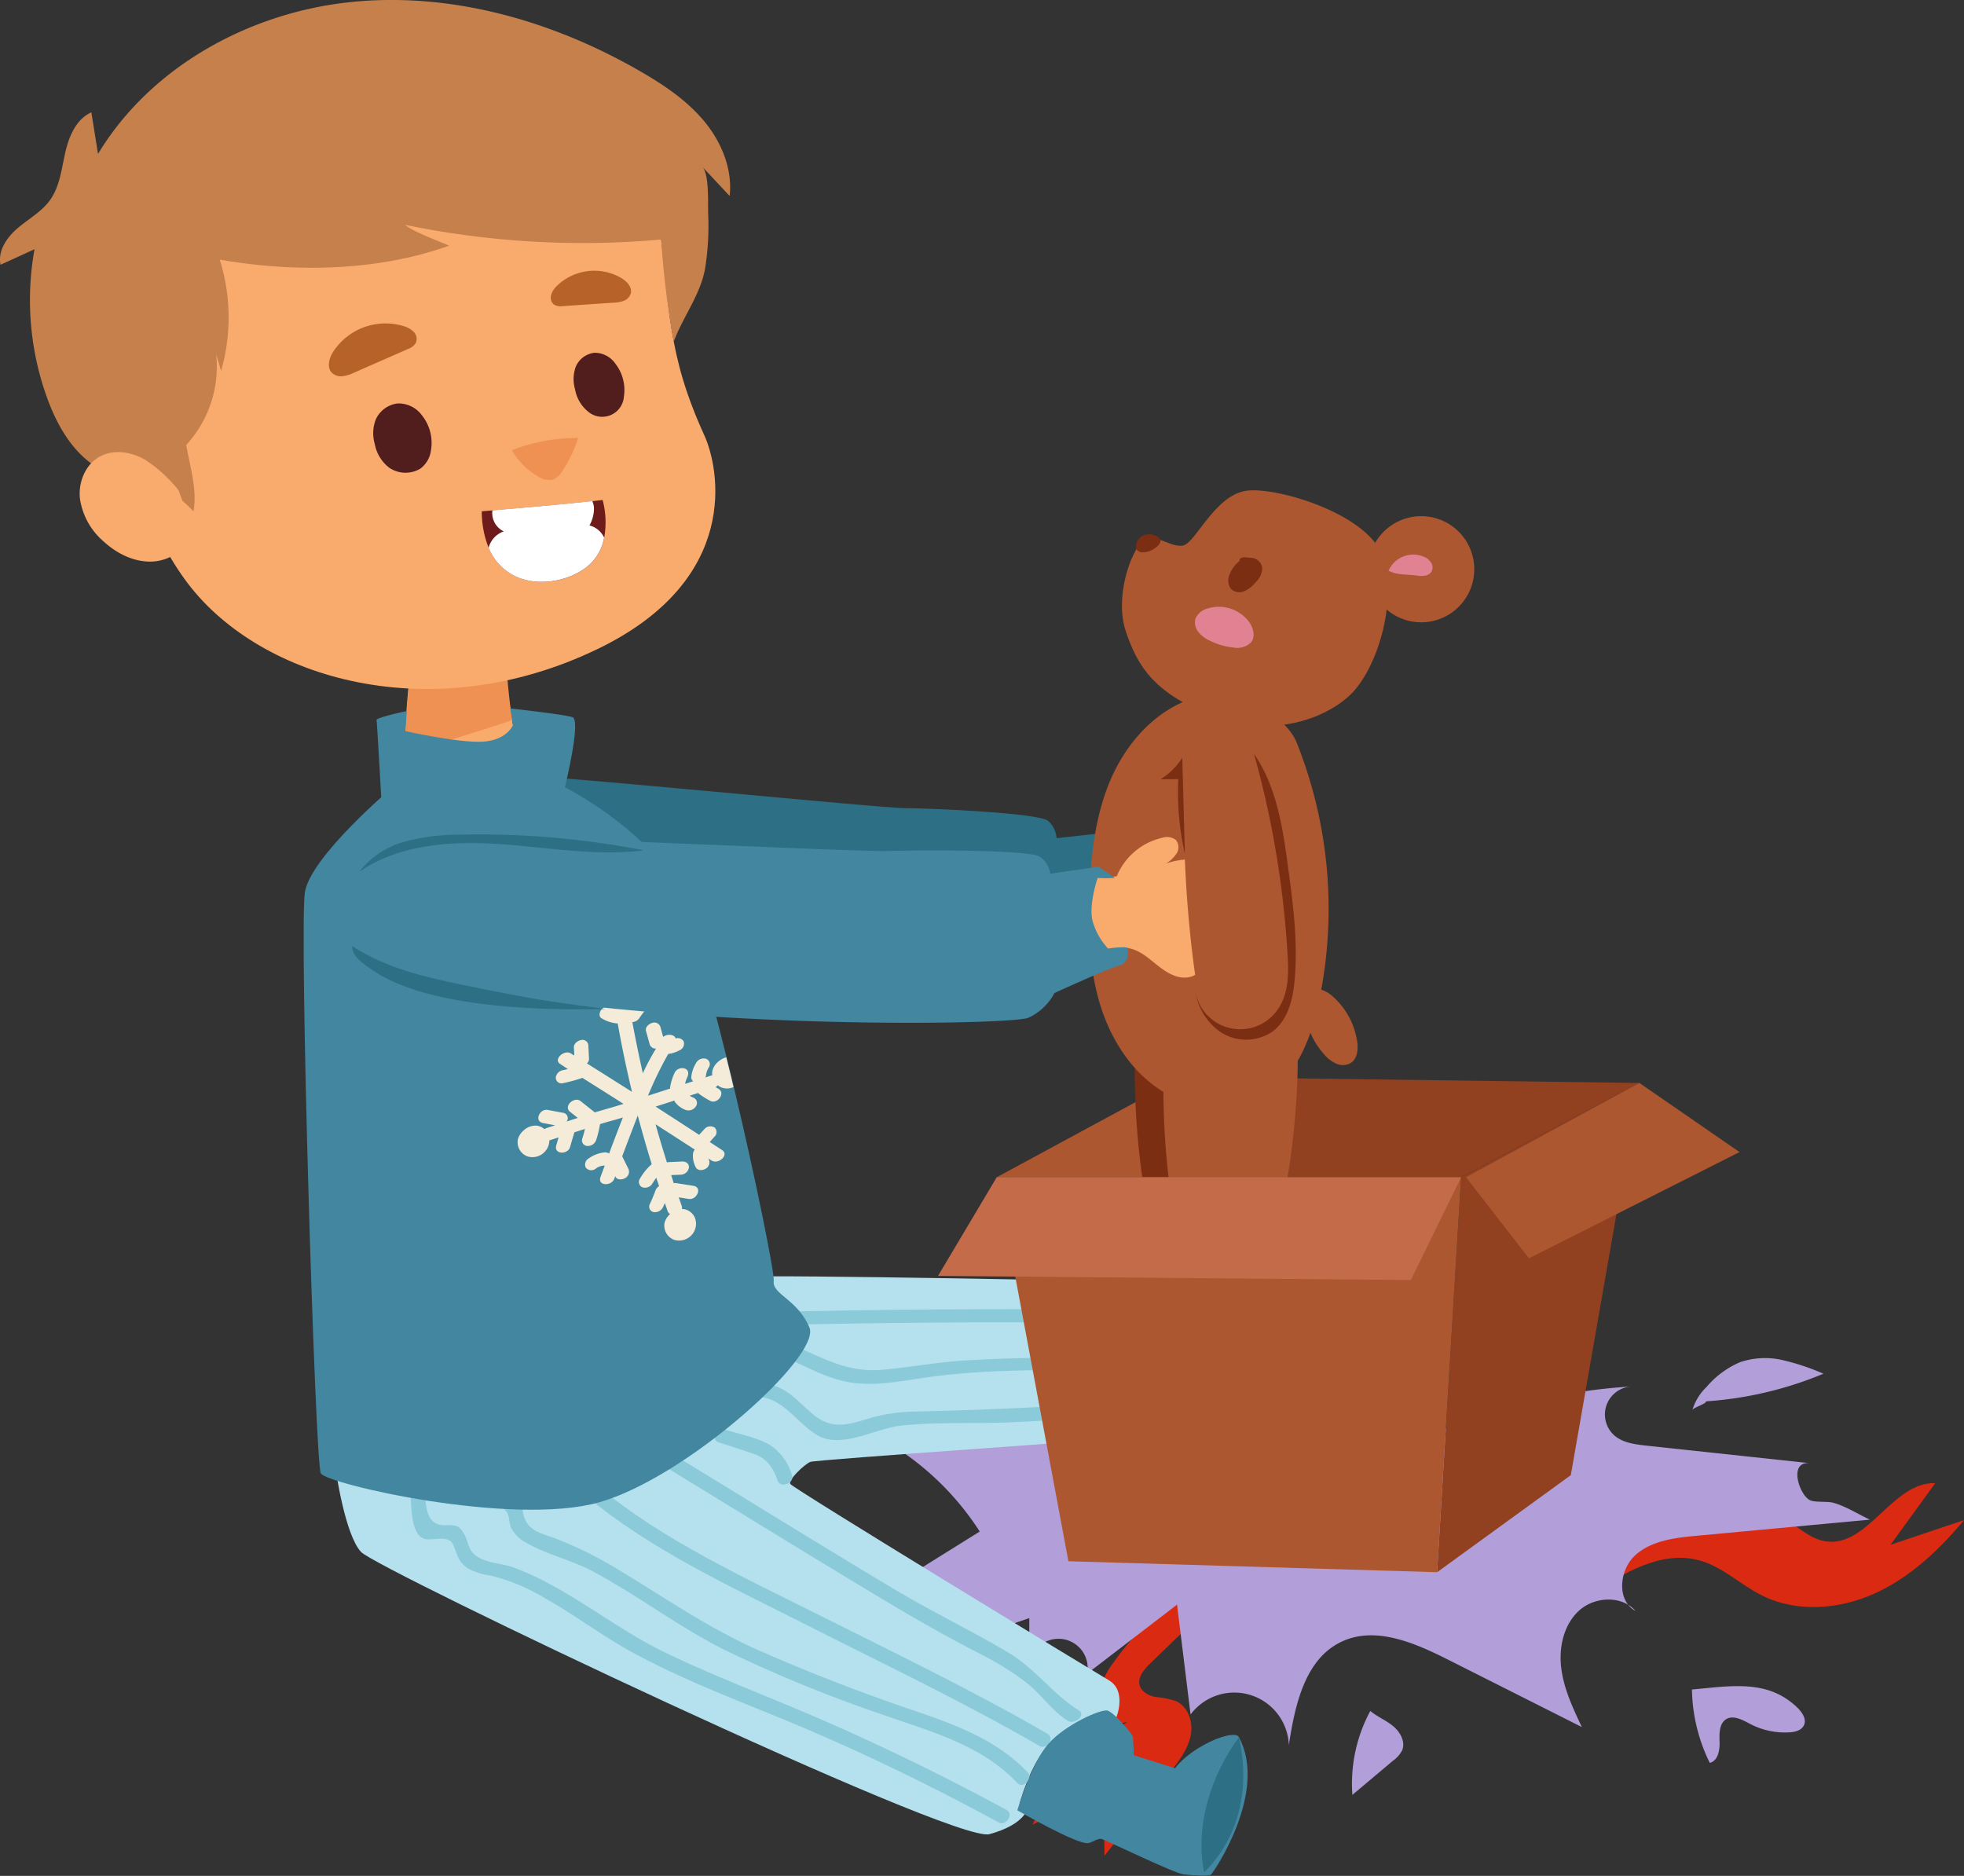 <svg xmlns="http://www.w3.org/2000/svg" viewBox="0 0 388.26 370.85"><rect x="0" y="0" width="388.26" height="370.85" fill="#333333" stroke="none"/><title>Depositphotos_128057124_01</title><g id="Layer_2" data-name="Layer 2"><g id="ëÎÓÈ_1" data-name="ëÎÓÈ 1"><path d="M80,147.4c0,1.26,0,2.53,0,3.8,4.89,3.21,10.54,4.62,16.18,3.14,1.95-.51,6.47-2.6,6.23-4.37-.3-2.27-.71-4.87-1.16-7.6-1.15-7.09-2.46-15.14-2.17-21a35.52,35.52,0,0,0-17.42,1.13C81.44,130.9,80.18,139.16,80,147.4Z" style="fill:#f9ab6d"/><path d="M80,148.8c6.24-1.46,20.45-6.15,21.28-6.43-1.15-7.09-1.29-14.58-2.17-21a35.52,35.52,0,0,0-17.42,1.13C81.44,130.9,80.16,140.56,80,148.8Z" style="fill:#ef9152"/><path d="M122.94,20.88c4.63,4.18,5.7,9.4,7.14,21,2.39,19.33,1.72,27.86,9.17,44.21,2.92,6.42,7.42,28.45-21.13,42.22-32.63,15.74-66.4,6.13-80.94-12.91S7.94,44.53,44.82,17.52C78.28-7,113.89,12.7,122.94,20.88Z" style="fill:#f9ab6d"/><path d="M139.87,36.74c.17,2.1.09,4.44.13,5.54A53.18,53.18,0,0,1,139.4,53c-.86,5.16-4.37,9.59-6.21,14.53a174.2,174.2,0,0,1-2.48-20.18A173.38,173.38,0,0,1,80.1,44.45c1.23,1.17,6.15,3.05,8.7,4.11-14.11,5.07-30.59,5.36-45.36,2.76a38.26,38.26,0,0,1,.27,22L40.38,62.15a22.8,22.8,0,0,1-3.56,25.8c.71,4.24,2.21,8.86,1.43,13.14a26.81,26.81,0,0,0-6.7-5.16c-3.69-1.65-7.94-1.09-11.65-3.12-5.32-2.91-8.58-8.56-10.63-14.27A56.86,56.86,0,0,1,6.82,49.27L.11,52.34c-.6-2.75,1.27-5.45,3.42-7.27s4.72-3.23,6.36-5.51c1.92-2.68,2.28-6.13,3-9.35s2.16-6.66,5.17-8l1.32,8.22C29.75,13.23,49.18,2.55,69.14.43s40.22,3.69,57.58,13.75c4.61,2.67,9.12,5.71,12.52,9.82s5.6,9.44,5,14.74L138.87,33C139.47,33.64,139.74,35.12,139.87,36.74Z" style="fill:#c6804b"/><path d="M78.59,79.76a5.71,5.71,0,0,1,4.83,2.36,8.72,8.72,0,0,1,1.77,6.95,5.31,5.31,0,0,1-2.12,3.59A5.72,5.72,0,0,1,77,92.5a7.64,7.64,0,0,1-2.91-4.72,7.51,7.51,0,0,1,.2-4.86A5.44,5.44,0,0,1,78.59,79.76Z" style="fill:#511d1d"/><path d="M218.34,366.87l13-16.55c1.67-2.12,3.38-4.34,4-7s-.34-5.81-2.78-7a17.08,17.08,0,0,0-4.08-.83c-1.37-.27-2.83-1-3.19-2.35-.42-1.59.87-3.07,2-4.21l13.11-12.66L233.84,315a56.76,56.76,0,0,0-13.76,13.73,14.75,14.75,0,0,0-2.61,5.22,6,6,0,0,0,1.29,5.49,3.86,3.86,0,0,0,5.27.27,52.46,52.46,0,0,0-19.92,21l14.07-6.79Z" style="fill:#db2a12"/><path d="M314.22,315.44c6.57-4.45,14.31-9.11,21.93-6.91,4.52,1.3,8,4.82,12.25,6.91,6.87,3.41,15.27,2.72,22.25-.45s12.71-8.59,17.62-14.48l-14.54,4.88,8.84-12.18c-8.45-.33-13.29,12.76-21.65,11.5-3.17-.48-5.58-3-8.32-4.63-5.32-3.2-12.1-3.18-18-1.36s-11.24,5.24-16.45,8.62Z" style="fill:#db2a12"/><path d="M187.37,315l-11.17,14.32,27.28-9.44q0,4.9,0,9.8a5.77,5.77,0,1,1,11.43,1.18l17.78-13.64,2.67,21.72A10.79,10.79,0,0,1,254.79,345C256,337,258,327.87,265.31,324.5c6.63-3.07,14.31.26,20.84,3.54l26.56,13.38c-1.77-3.74-3.56-7.55-4.07-11.66s.49-8.62,3.56-11.39,8.44-3,11.12.1c-3.79-2.07-3.23-8.18,0-11.06s7.84-3.41,12.14-3.81l34.21-3.18c-2.31-1.06-4.84-2.7-7.3-3.35-1.19-.32-3.68,0-4.67-.55-2.08-1.21-4.17-7.73.13-7.26l-32.32-3.47c-2.25-.24-4.65-.55-6.35-2a5.54,5.54,0,0,1,3.29-9.69,108.9,108.9,0,0,0-22.63,3.76c-6.46,1.79-12.32,5-19.05,5.27-12.36.56-24.68-1.43-37-2.31a209.49,209.49,0,0,0-66,5.79,55.13,55.13,0,0,1,15.91,16.16L174.07,315Z" style="fill:#b29ed8"/><path d="M275.36,348.09A5.78,5.78,0,0,0,277.2,346c.67-1.69-.39-3.6-1.79-4.76s-3.13-1.85-4.52-3a30.28,30.28,0,0,0-3.54,16.59Z" style="fill:#b29ed8"/><path d="M334.53,278.86a10.5,10.5,0,0,1,2.84-4.68,17.93,17.93,0,0,1,6.57-4.87,15.37,15.37,0,0,1,8.43-.44,45.84,45.84,0,0,1,8.1,2.7,72.9,72.9,0,0,1-23.2,5.46C337.35,277.56,334.43,278.32,334.53,278.86Z" style="fill:#b29ed8"/><path d="M334.48,334A34,34,0,0,0,338,348.5c1.61-.38,2-2.47,1.94-4.13s-.08-3.67,1.33-4.52,3.28.19,4.8,1a14.87,14.87,0,0,0,7.67,1.62c1.11-.07,2.37-.37,2.86-1.37.63-1.28-.41-2.72-1.46-3.69C349.36,332,342.35,333.28,334.48,334Z" style="fill:#b29ed8"/><path d="M117.51,69.74A5,5,0,0,1,121.73,72a8.45,8.45,0,0,1,1.61,6.38,4.3,4.3,0,0,1-7.07,3A7.29,7.29,0,0,1,113.69,77a7.21,7.21,0,0,1,.11-4.45A4.58,4.58,0,0,1,117.51,69.74Z" style="fill:#511d1d"/><path d="M101.2,89a35.6,35.6,0,0,1,13.1-2.42,26.35,26.35,0,0,1-3.1,6.5,4,4,0,0,1-1.82,1.71,3.73,3.73,0,0,1-3-.59A13.89,13.89,0,0,1,101.2,89Z" style="fill:#ef9152"/><path d="M82.19,67.82a2,2,0,0,0-.35-2.16,4.39,4.39,0,0,0-2-1.17A12.34,12.34,0,0,0,65.8,69.64c-.73,1.22-1.2,2.9-.25,4a2.63,2.63,0,0,0,2.23.73,7.79,7.79,0,0,0,2.31-.74L80.64,69A3,3,0,0,0,82.19,67.82Z" style="fill:#b76229"/><path d="M66.39,290.64s1.8,12.78,5,16.18,117.14,57.68,124.19,55.78,7.6-5.16,7.6-5.16l-1.64-.79s2-7.81,6.09-12.2,11.27-6.25,11.27-6.25l1.79,1.3s2.11-5.2-1.46-7.31-62.56-38-63-38.83,2.8-3.86,3.93-4.35,63.17-4.58,64.69-5.09.19-30.55.19-30.55-72.83-1.46-78.17-.95S66.39,290.64,66.39,290.64Z" style="fill:#b4e1ed"/><path d="M199,357.82q-16.85-9.15-34.38-16.9c-11-4.89-22.39-9.05-33.28-14.3-10.29-5-19.17-12.83-29.92-16.78-2.77-1-7.46-.78-8.7-4.11-.59-1.58-.68-2.4-1.81-3.62-.66-.72-2.18-.59-3-.58-4.4,0-3.64-5.32-4-8.65-.2-1.67-3-.57-2.8,1,.27,2.19-.33,10,3.17,10.41,1.67.21,4.57-.9,5.4,1.27s1,3.26,2.9,4.55a13.1,13.1,0,0,0,4.48,1.38,38.44,38.44,0,0,1,10.46,4.33c5.5,3.06,10.56,6.87,16,10,11.46,6.48,24,10.9,36.08,16.06,12.92,5.52,25.55,11.73,37.9,18.43C198.79,361,200.55,358.68,199,357.82Z" style="fill:#8bcad8"/><path d="M203.22,350.43c-6.16-6.52-14.47-9.52-22.78-12.35-10.37-3.53-20.59-7.46-30.61-11.9s-18.66-10.51-27.92-16.07a75.92,75.92,0,0,0-12.21-6c-2.8-1.06-5.67-1.46-6.29-5.09a3.77,3.77,0,0,0-1.72-2.82c-1.29-.88-3.51,1.14-2.11,2.09s.83,2.75,1.6,4a7.13,7.13,0,0,0,3.05,2.8c4,2.26,8.83,3.34,13,5.57,9,4.82,17.06,11.05,26.19,15.6A274.14,274.14,0,0,0,174,338.8c9.64,3.42,19.9,6,27.15,13.71C202.19,353.65,204.4,351.67,203.22,350.43Z" style="fill:#8bcad8"/><path d="M207.07,342.74c-14.57-8.42-29.73-15.73-44.76-23.27s-31.35-15-44.21-25.74c-1.2-1-3.42,1-2.11,2.09,12.57,10.54,28.62,17.91,43.17,25.27,15.54,7.87,31.27,15.36,46.37,24.08C206.88,345.95,208.63,343.64,207.07,342.74Z" style="fill:#8bcad8"/><path d="M213.29,338.13c-5.16-3.19-8.64-8.29-14-11.46-7.38-4.38-15.15-8.1-22.53-12.51-14.12-8.44-28.1-17.12-42.14-25.68-1.33-.81-3.54,1.22-2.11,2.09,14,8.57,28,17.2,42.14,25.68,6.09,3.66,12.26,7.17,18.57,10.43a57.71,57.71,0,0,1,9.83,6.07c2.92,2.34,4.88,5.46,8.1,7.46C212.51,341,214.72,339,213.29,338.13Z" style="fill:#8bcad8"/><path d="M156.57,291.71a10.61,10.61,0,0,0-4.09-5.87c-2.51-1.63-6.08-2.23-8.91-3.15-1.47-.48-3.24,1.87-1.54,2.43,2.35.76,4.7,1.52,7,2.3,2.55.85,3.88,2.82,4.69,5.28C154.31,294.31,157.06,293.2,156.57,291.71Z" style="fill:#8bcad8"/><path d="M225.31,276.87c-14.6,1.14-29.15,1.82-43.78,2.17a35.73,35.73,0,0,0-8.66,1.06c-4.48,1.25-7.94,2.9-12-.39-3.12-2.54-5.37-5.74-9.65-6.11-1.57-.14-2.77,2.43-.88,2.6,4.71.41,7.5,5.46,11.44,7.64,4.64,2.57,11.53-1.49,16.23-2,7.23-.79,14.7-.34,22-.67,8.4-.38,16.79-1,25.17-1.69C226.82,279.34,227.26,276.72,225.31,276.87Z" style="fill:#8bcad8"/><path d="M226.15,268.23c-11.77.12-23.57,0-35.32.71-5.43.34-10.78,1.32-16.19,1.84-7.17.69-12-2.4-18.25-5-1.44-.59-3.21,1.74-1.54,2.43,4.84,2,8.93,4.63,14.23,5.22s10.62-.73,15.77-1.37c13.56-1.68,27.49-1.1,41.13-1.24C227.68,270.82,228.1,268.21,226.15,268.23Z" style="fill:#8bcad8"/><path d="M227.26,259q-35.12-.48-70.24.26c-1.68,0-2.11,2.65-.16,2.6q34.76-.74,69.53-.27C227.93,261.59,229.14,259,227.26,259Z" style="fill:#8bcad8"/><path d="M109.54,60.23a1.76,1.76,0,0,1-.61-1.83,3.84,3.84,0,0,1,1-1.72A10.61,10.61,0,0,1,122.89,55c1.06.65,2.11,1.78,1.81,3a2.28,2.28,0,0,1-1.41,1.48,6.68,6.68,0,0,1-2.08.36l-10,.68A2.62,2.62,0,0,1,109.54,60.23Z" style="fill:#b76229"/><path d="M119.13,98.84l-2,.23c-6.38.7-13.27,1.29-19.74,1.83l-2.15.18a19.51,19.51,0,0,0,1.36,7.22,10.82,10.82,0,0,0,4.63,5.29c4.41,2.54,11.06,1.57,15-1.68a9.57,9.57,0,0,0,3.21-5.62A17,17,0,0,0,119.13,98.84Z" style="fill:#6d1b1b"/><path d="M119.43,106.28a9.57,9.57,0,0,1-3.21,5.62c-3.95,3.25-10.6,4.22-15,1.68a10.82,10.82,0,0,1-4.63-5.29,4.69,4.69,0,0,1,3-3.24,4,4,0,0,1-2.24-4.16c6.47-.54,13.36-1.13,19.74-1.83a3.78,3.78,0,0,1,.33,1.29,6.85,6.85,0,0,1-.89,3.52A4.41,4.41,0,0,1,119.43,106.28Z" style="fill:#fff"/><path d="M35.29,96.91a27.68,27.68,0,0,0-6.65-6.05c-2.62-1.5-6-2.07-8.65-.73-3,1.48-4.51,5-4.2,8.35A13.75,13.75,0,0,0,20.44,107c2.68,2.48,6.23,4.24,9.88,4s7.23-2.88,7.8-6.48Z" style="fill:#f9ab6d"/><polygon points="197.04 232.73 233.73 212.88 238.84 232.73 197.04 232.73" style="fill:#ad5731"/><polygon points="284.1 310.81 310.53 291.62 324.09 214.09 288.84 232.73 284.1 310.81" style="fill:#914020"/><polygon points="233.73 212.88 324.09 214.09 288.84 232.73 238.84 232.73 233.73 212.88" style="fill:#914020"/><polygon points="289.82 232.73 302.26 248.76 343.88 227.75 324.09 214.09 289.82 232.73" style="fill:#ad5731"/><path d="M77.84,160.19c.52-.74,6.45-6.54,11.1-7.58s82.87,7.05,90.06,7.15,26.55,1.05,28.2,2.52a5.1,5.1,0,0,1,1.68,3.42l9-1s2.93,2.24,2.92,2.38a23.77,23.77,0,0,1-3.16-.15s-2,5.22-1.33,8.47,2.9,11,2.9,11,3.72-.38,3.69.18.26,2.81-1.74,3.27-12.38-.74-12.65-.61-1.48,3.29-5.11,4.65-74.74-.81-116.22-14.28Z" style="fill:#2d6f84"/><path d="M273.45,110.29c-2.59-8.48-20.57-14-26.86-13.3s-10.16,10.16-12.6,10.82-5.77-2.74-8.09-.8-5.64,11-3.32,17.87,5.69,12.47,17.86,16.91c10.9,4,21.38.46,26.5-4.44S276.27,119.48,273.45,110.29Z" style="fill:#ad5731"/><path d="M271.08,109a10.49,10.49,0,1,1-.19,6.48Z" style="fill:#ad5731"/><path d="M250.78,197.95a163.68,163.68,0,0,1-26.45,12.37,152.49,152.49,0,0,0,3.94,35.61,7.75,7.75,0,0,0-4.13,5.05,32.93,32.93,0,0,0,21.19-6A150.39,150.39,0,0,0,250.78,197.95Z" style="fill:#7c2e13"/><path d="M236.16,137.93c-7.55,2.32-13.35,8.73-16.52,16s-4,15.27-4.28,23.17c-.23,7.25,0,14.62,2.14,21.56s6.31,13.46,12.52,17.21,14.58,4.27,20.62.25,8.61-11.21,10.1-18.16a88.61,88.61,0,0,0-4.34-51c-1.41-3.54-4.94-6-8.25-7.93a12.43,12.43,0,0,0-9-1.26Z" style="fill:#ad5731"/><path d="M256.42,201.67A163.68,163.68,0,0,1,230,214a152.49,152.49,0,0,0,3.94,35.61,7.75,7.75,0,0,0-4.13,5.05,32.93,32.93,0,0,0,21.19-6A150.39,150.39,0,0,0,256.42,201.67Z" style="fill:#ad5731"/><path d="M267.1,210.09c1.27-.88,1.42-2.71,1.19-4.24a14.77,14.77,0,0,0-4.78-8.82,6,6,0,0,0-2.11-1.31,2.78,2.78,0,0,0-2.4.27c-1.1.77-1.24,2.32-1.11,3.65a15.56,15.56,0,0,0,3.92,8.84,6.65,6.65,0,0,0,2.39,1.81A3.14,3.14,0,0,0,267.1,210.09Z" style="fill:#ad5731"/><path d="M245,110.94a6.15,6.15,0,0,0-1.87,2.49,2.87,2.87,0,0,0,.22,3,2.43,2.43,0,0,0,2.63.45,6,6,0,0,0,2.21-1.73,4.14,4.14,0,0,0,1.35-2.76,2.3,2.3,0,0,0-2.16-2.12C246.24,110.24,245.08,109.84,245,110.94Z" style="fill:#7c2e13"/><path d="M229,106.25a3,3,0,0,0-2.66-.52,2.53,2.53,0,0,0-1.75,2,1.31,1.31,0,0,0,.2,1,1.51,1.51,0,0,0,1.3.45,4.27,4.27,0,0,0,3-1.51,1,1,0,0,0,.31-.78A1,1,0,0,0,229,106.25Z" style="fill:#7c2e13"/><path d="M274.5,112.83a5.33,5.33,0,0,1,6.8-2.84,3.19,3.19,0,0,1,1.56,1.15A1.79,1.79,0,0,1,283,113a1.88,1.88,0,0,1-1.28.8,4.74,4.74,0,0,1-1.55,0C278,113.47,276.42,113.77,274.5,112.83Z" style="fill:#e28191"/><path d="M246.91,122.92a7.48,7.48,0,0,0-8.18-2.63,3.56,3.56,0,0,0-2.4,2,3,3,0,0,0,.55,2.62,6.1,6.1,0,0,0,2.18,1.69A13.41,13.41,0,0,0,243.8,128a3.9,3.9,0,0,0,3.51-1C248.23,125.87,247.78,124.12,246.91,122.92Z" style="fill:#e28191"/><path d="M212.15,174.85a5.26,5.26,0,0,1,4.12-1.48,18,18,0,0,0,4.51-.16,12.8,12.8,0,0,1,8.95-7.58,3,3,0,0,1,2.68.38,2.26,2.26,0,0,1,.2,2.69,6.6,6.6,0,0,1-2.09,2,16.1,16.1,0,0,1,8.49-.49c1.52.33,3.21,1.12,3.5,2.64a3.09,3.09,0,0,1-.84,2.55,9.13,9.13,0,0,1-2.22,1.66,2.44,2.44,0,0,1,3.09.58,3.16,3.16,0,0,1,.32,3.25,4.56,4.56,0,0,1-2.49,2.25c1.08-.64,2.59.39,2.69,1.64a3.18,3.18,0,0,1-2,2.93,9.33,9.33,0,0,1-3.69.62,2.83,2.83,0,0,1,.19,3.1,3.74,3.74,0,0,1-2.65,1.77c-2.38.4-4.61-1.15-6.47-2.67s-3.91-3.21-6.32-3.17c-1.63,0-3.2.88-4.82.74a5.49,5.49,0,0,1-4.05-2.88,16.22,16.22,0,0,1-1.6-4.89C211.27,178.46,210.94,176.31,212.15,174.85Z" style="fill:#f9ab6d"/><polygon points="197.04 232.73 211.21 308.64 284.1 310.81 288.84 232.73 197.04 232.73" style="fill:#ad5731"/><path d="M118.42,297c-17.21,4.81-53.86-3.64-55-5.73s-4.31-107.85-3.14-114.92,17.28-20.68,17.28-20.68h34.19s12.93,6.55,20,16.36c3.14,4.37,7.76,20.36,11.89,37,.48,1.95,1,3.92,1.43,5.88,4.5,18.88,8.09,37,7.89,38.3-.4,2.67,4.71,3.61,7.06,9.24S135.63,292.15,118.42,297Z" style="fill:#4286a0"/><path d="M142.78,227.38l-2.47-1.62.89-1a1.25,1.25,0,0,0,.09-1.84,1.56,1.56,0,0,0-2,.25l-1.08,1.17q-4.3-2.8-8.61-5.58l3.72-1.19a.79.79,0,0,0,.15.33,4.67,4.67,0,0,0,2.09,1.53,1.7,1.7,0,0,0,2-.71,1.13,1.13,0,0,0-.44-1.71,2.77,2.77,0,0,1-.76-.41l1.66-.53a.92.92,0,0,0,.19.19,17,17,0,0,0,2.22,1.38c1.38.72,3.14-1.59,1.54-2.43l-.51-.29c1.27-.75.79-2.83-.93-2.27l-1.08.35a1.53,1.53,0,0,0,.13-.44,3.54,3.54,0,0,1,.52-1.51,1.14,1.14,0,0,0-.44-1.71,1.69,1.69,0,0,0-2,.71,6.77,6.77,0,0,0-1,2.83.94.94,0,0,0,.38.87l-1.61.52a6.27,6.27,0,0,1,.43-1.3c.3-.63.32-1.4-.44-1.71a1.67,1.67,0,0,0-2,.71,10.45,10.45,0,0,0-.94,2.94.87.87,0,0,0,0,.29l-4.38,1.41h0a72.74,72.74,0,0,1,4-8.25,6.47,6.47,0,0,0,2.24-.73,1.41,1.41,0,0,0,.81-1.76,1.34,1.34,0,0,0-1.59-.57c-.17-.8-1.63-1-2.46-.31l-.52-1.89a1.26,1.26,0,0,0-1.6-.9c-.61.14-1.49.84-1.28,1.58l.71,2.58a1.21,1.21,0,0,0,1.28.93,49.23,49.23,0,0,0-2.61,4.88c-.7-3.11-1.5-7-2.07-10.11a1.84,1.84,0,0,0,1.4-.81,18.08,18.08,0,0,1,1.38-1.81,1.25,1.25,0,0,0,.09-1.84,1.56,1.56,0,0,0-2,.25c-.46.52-.89,1.07-1.3,1.63-.14-.84-.29-1.68-.42-2.52a2.16,2.16,0,0,0,.39-.41l1.56-2.15a1.13,1.13,0,0,0-.44-1.71,1.71,1.71,0,0,0-2,.71l-.06.08c0-.24-.07-.48-.11-.72-.23-1.67-3-.57-2.8,1,.05.37.11.73.17,1.1a8.15,8.15,0,0,1-1.26-1.06c-.54-.55-1.56-.21-2,.25a1.25,1.25,0,0,0-.09,1.84,9.49,9.49,0,0,0,3.25,2.15,1.29,1.29,0,0,0,.61.08c.07.45.15.9.23,1.35a3.35,3.35,0,0,1-.61-.26,1.6,1.6,0,0,0-2,.25c-.43.42-.76,1.44-.09,1.84a7.13,7.13,0,0,0,2.88,1,1.56,1.56,0,0,0,.32,0q1.21,6.82,2.83,13.55-4.45-2.82-8.91-5.62a1.21,1.21,0,0,0,.41-.91l-.13-2.59a1.15,1.15,0,0,0-1.35-1.14c-.67.07-1.55.7-1.51,1.46l.08,1.62-.68-.42c-1.32-.82-3.53,1.21-2.11,2.09l1.53,1c-.3.07-.59.15-.89.21a1.72,1.72,0,0,0-1.51,1.46,1.13,1.13,0,0,0,1.35,1.14,33.36,33.36,0,0,0,3.73-1l.17-.07q4.08,2.56,8.14,5.14c-2.26.73-3.41,1-5.67,1.69l-2.81-2.23c-1.23-1-3.44,1-2.11,2.09l1.55,1.23-2.2.71a1.08,1.08,0,0,0-.76-1.73l-3-.56c-1.57-.29-2.75,2.25-.88,2.6l2.36.44-1.62.52c-1.7.55-1.28,3,.58,2.43l1.73-.56-.46,1.57c-.53,1.83,2.28,1.88,2.72.35l.85-2.92,2.09-.67a17.27,17.27,0,0,1-.51,1.88,1.1,1.1,0,0,0,.92,1.48,1.74,1.74,0,0,0,1.8-1.12,20.08,20.08,0,0,0,.78-3.19c1.88-.6,2.64-.72,4.52-1.32q-1.4,3.56-2.73,7.14a1.35,1.35,0,0,0-.9-.23,6.43,6.43,0,0,0-3.09,1.16,1.41,1.41,0,0,0-.62,1.84,1.39,1.39,0,0,0,1.92.25,2.94,2.94,0,0,1,1.63-.64l.2,0c-.28.75-.56,1.51-.84,2.26-.64,1.79,2.18,1.84,2.72.35l.19-.52.06.12c.34.7,1.39.58,1.92.25a1.42,1.42,0,0,0,.62-1.84L123,228.59q1.51-4,3.08-8.06,1.28,4.84,2.76,9.63l-.07.05a10.94,10.94,0,0,0-2.25,2.78,1.14,1.14,0,0,0,.44,1.71,1.69,1.69,0,0,0,2-.71c.27-.43.51-.81.78-1.16.18.55.36,1.1.55,1.65a1.76,1.76,0,0,0-.71.87q-.52,1.43-1.17,2.8a1.09,1.09,0,0,0,.92,1.48,1.77,1.77,0,0,0,1.8-1.12c.1-.22.2-.44.3-.67.18.52.36,1,.54,1.55.58,1.61,3.33.49,2.8-1-.2-.56-.39-1.13-.59-1.69l2,.32c1.57.25,2.76-2.3.88-2.6l-3.26-.51a1.38,1.38,0,0,0-.6,0c-.18-.53-.34-1.06-.51-1.6l2-.09a1.68,1.68,0,0,0,1.51-1.46c0-.79-.65-1.17-1.35-1.14l-2.7.12a1.34,1.34,0,0,0-.31.05c-.78-2.5-1.54-5-2.24-7.53q3.88,2.5,7.75,5a1.57,1.57,0,0,0-.34.77,4.7,4.7,0,0,0,.56,2.77c.37.68,1.37.59,1.92.25a1.41,1.41,0,0,0,.62-1.84c0-.07-.06-.14-.09-.2l.58.38C142,230.33,144.19,228.31,142.78,227.38Z" style="fill:#f4ecd9"/><path d="M137,243.81a3.28,3.28,0,0,0,.42-2.94,2.87,2.87,0,0,0-2.28-1.85,3.48,3.48,0,0,0-2.68,1,3.52,3.52,0,0,0-1.07,1.65,3,3,0,0,0,1.85,3.42A3.35,3.35,0,0,0,137,243.81Z" style="fill:#f4ecd9"/><path d="M108,227.32a3.28,3.28,0,0,0,.42-2.94,2.87,2.87,0,0,0-2.28-1.85,3.48,3.48,0,0,0-2.68,1,3.52,3.52,0,0,0-1.07,1.65,3,3,0,0,0,1.85,3.42A3.35,3.35,0,0,0,108,227.32Z" style="fill:#f4ecd9"/><path d="M145,214.9a3.11,3.11,0,0,1-2.3.11,3,3,0,0,1-1.85-3.42,3.54,3.54,0,0,1,1.07-1.65,4.09,4.09,0,0,1,1.65-.92C144.07,211,144.54,212.94,145,214.9Z" style="fill:#f4ecd9"/><path d="M80.43,140.56s-6.13,1.29-6,1.8,1,16.55,1,16.55,23.62,5.91,29,3.34a15.36,15.36,0,0,0,7.24-6.62s3.29-13.3,1.49-13.86-12.28-1.72-12.28-1.72l.53,3.28s-1.09,2.88-5.71,3.27-15.56-2.07-15.56-2.07Z" style="fill:#4286a0"/><path d="M68.65,173.56c.51-.76,6.49-6.84,11.36-8.11s88,3,95.62,2.79,28.14-.23,30,1.15a5,5,0,0,1,2,3.34l9.5-1.4s3.21,2.09,3.21,2.23a26.66,26.66,0,0,1-3.35,0s-1.82,5.31-1,8.52a13.24,13.24,0,0,0,3.06,5.43s3.91-.56,3.91,0,.42,2.79-1.68,3.35-12.56,5.32-12.84,5.46a10.87,10.87,0,0,1-5.17,4.89c-3.77,1.54-79.09,2.8-123.66-8.64Z" style="fill:#4286a0"/><polygon points="288.84 232.73 278.91 253.05 185.44 252.23 197.04 232.73 288.84 232.73" style="fill:#c46c49"/><path d="M91.28,194.66c16.65,3.43,18.77,3.47,28.44,4.81-21.08.5-37.71-1.9-46.1-7.7-1.72-1.19-4.08-2.65-4-4.74C76.06,191.26,83.74,193.11,91.28,194.66Z" style="fill:#2d6f84"/><path d="M127.29,168.11A169.11,169.11,0,0,0,91.17,165a42.28,42.28,0,0,0-11,1.34,17,17,0,0,0-9.14,6c7.89-5.43,18.09-6.12,27.65-5.48S117.79,169.29,127.29,168.11Z" style="fill:#2d6f84"/><path d="M201.11,357.88s11.81,6.82,14,6.49c.82-.12,1.9-1,2.65-.83s14.25,6.75,16.19,7,5,.37,5.43.07,11.44-16.35,5.52-27.21c-.9-1.65-9.15,1.65-12.6,6.15L224.14,347s-.08-3.23-.21-3.75-3.71-4.75-5-5.09-8.42,2.81-11.75,6.66S201.11,357.88,201.11,357.88Z" style="fill:#4286a0"/><path d="M238.05,370.15c7.5-7.51,8.94-17.64,6.87-26.7C239.4,350.88,236.19,361.07,238.05,370.15Z" style="fill:#2d6f84"/><path d="M234.23,151.16A236,236,0,0,0,236,190.79c.41,3.16.93,6.41,2.61,9.11s4.84,4.74,8,4.16a7.93,7.93,0,0,0,5.19-4.06,19.12,19.12,0,0,0,2-6.48,68.75,68.75,0,0,0-8-44.32Z" style="fill:#ad5731"/><path d="M236.17,194.57a9,9,0,0,0,16.6,4.72c2-3.07,2-7,1.76-10.66A187.69,187.69,0,0,0,247.89,149c4.59,6.66,5.77,15,6.82,23,1,7.27,1.9,14.61,1.21,21.91-.35,3.65-1.28,7.56-4.14,9.85a9.21,9.21,0,0,1-10.48.28A12,12,0,0,1,236.17,194.57Z" style="fill:#7c2e13"/><path d="M233.73,149.77a13.11,13.11,0,0,1-4.31,4.27h3.51a54.69,54.69,0,0,0,1.3,14.7Z" style="fill:#7c2e13"/></g></g></svg>